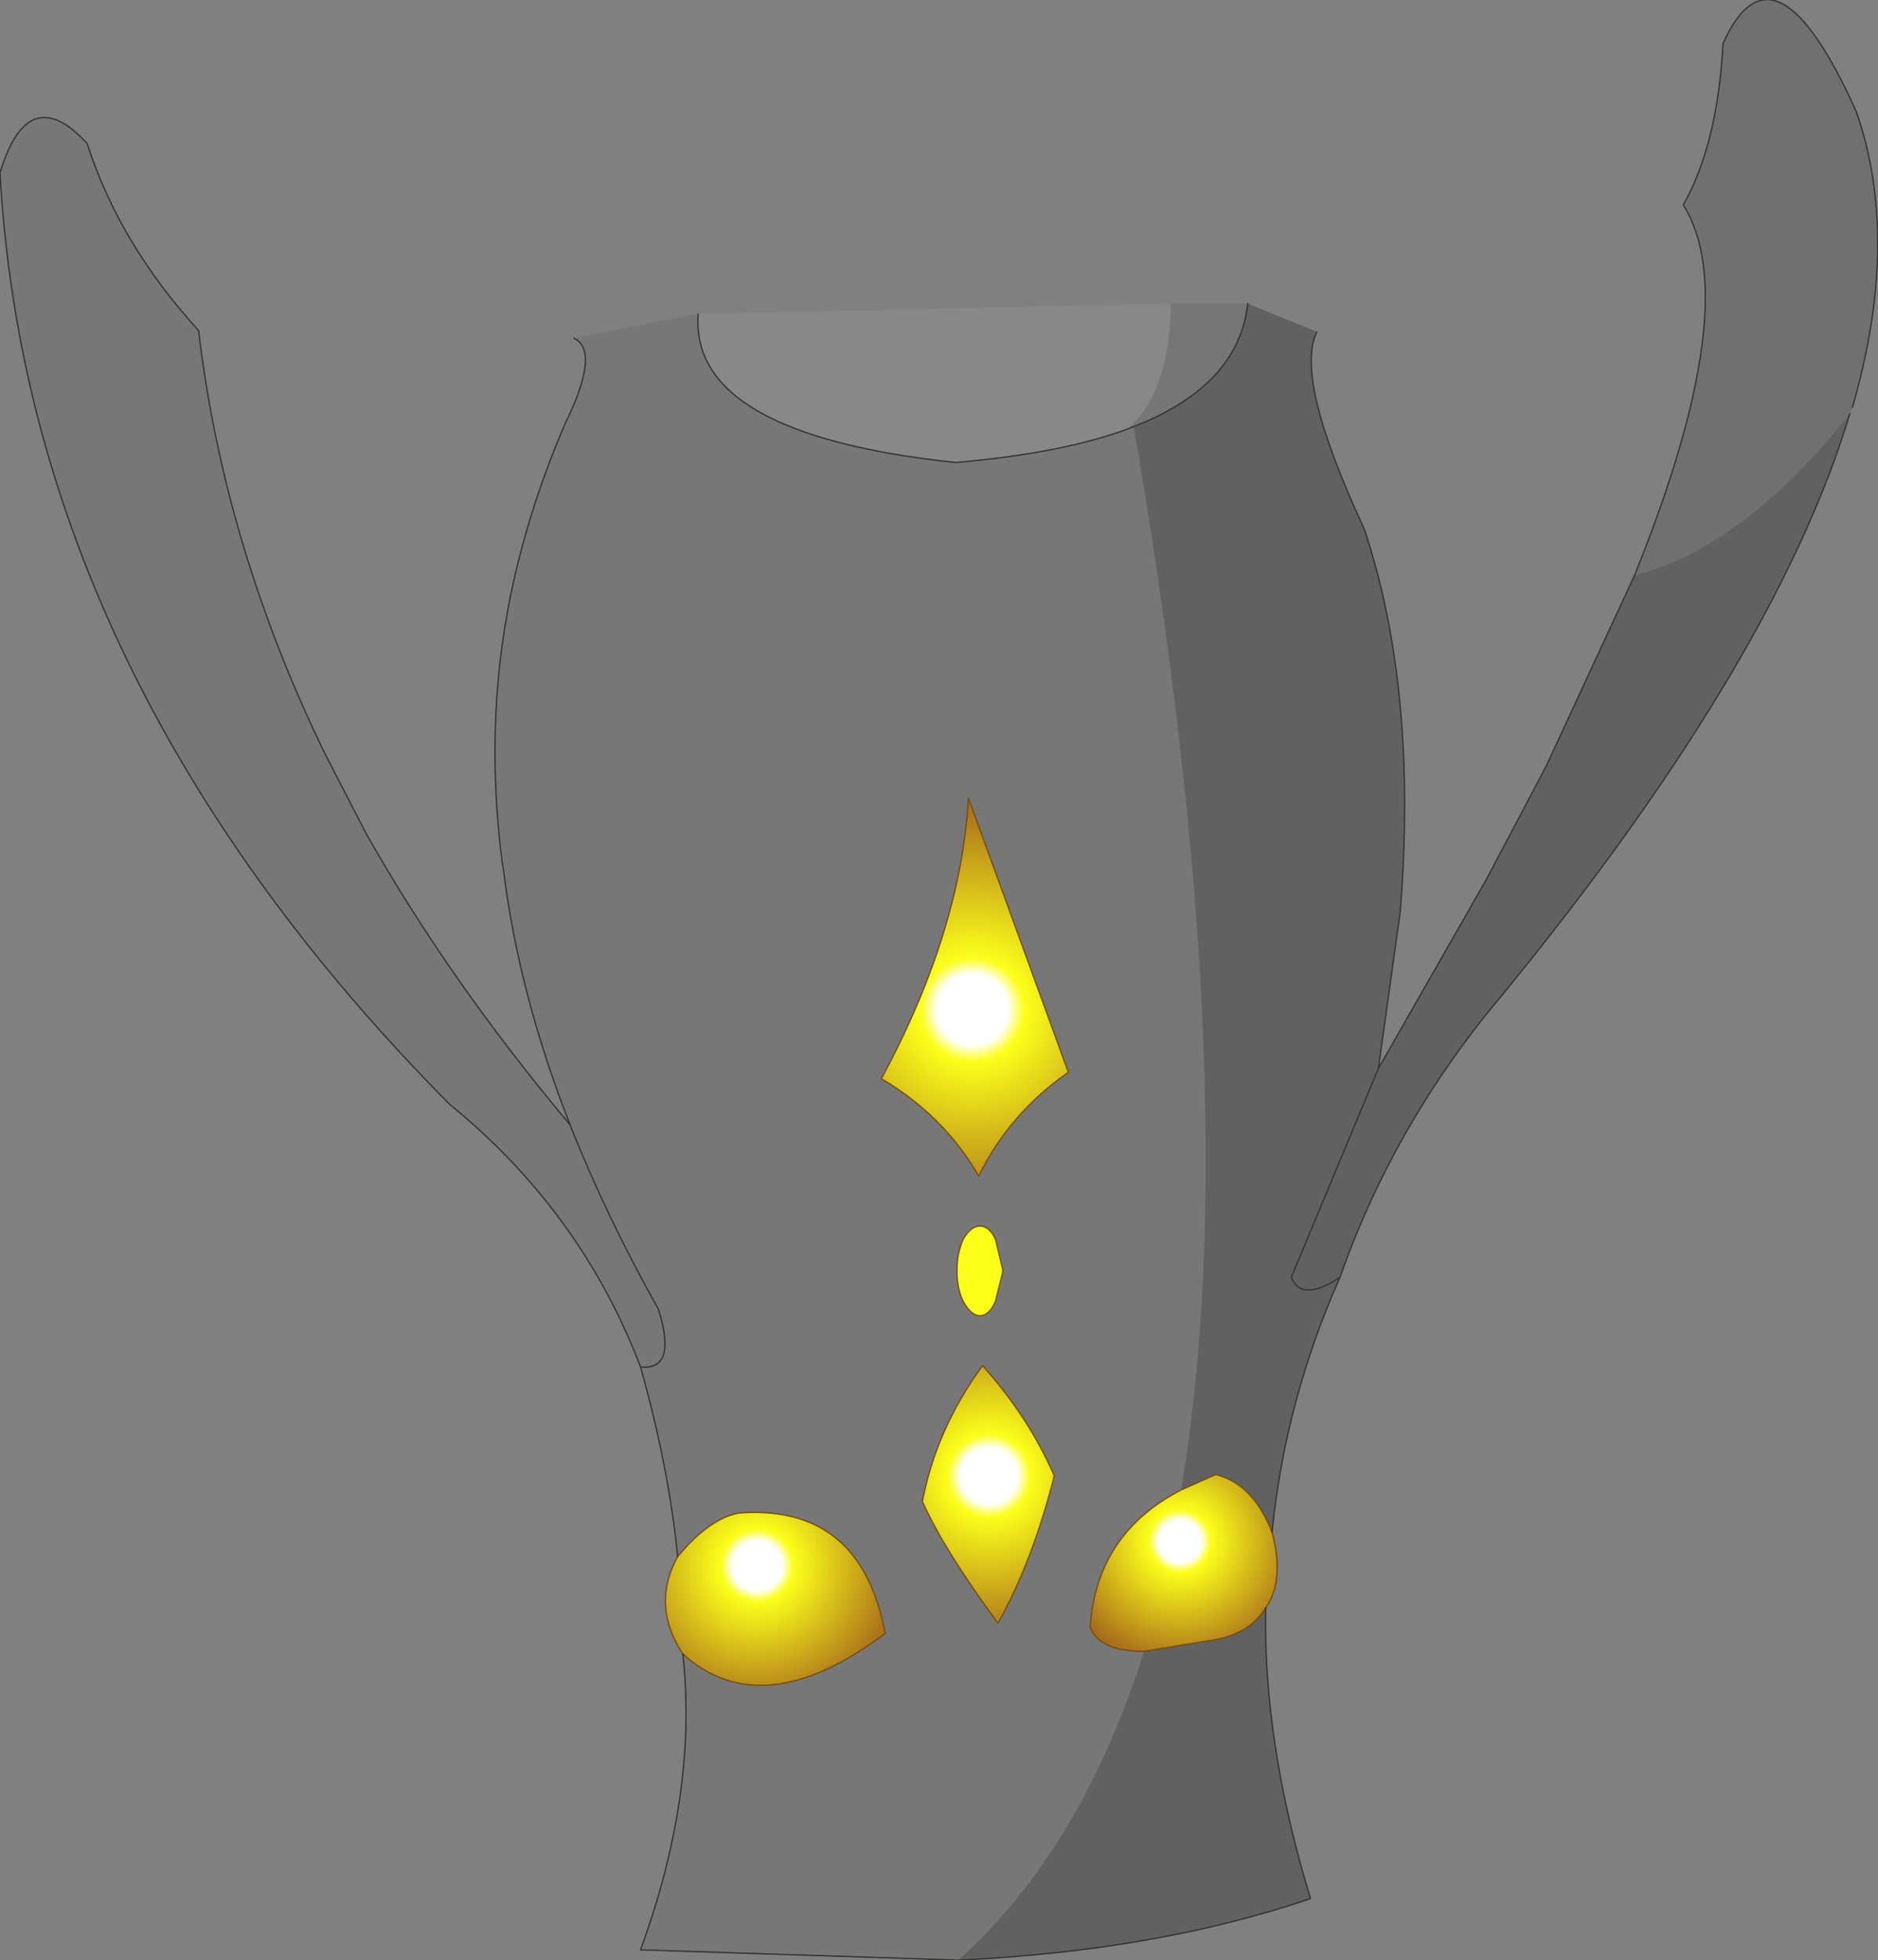 <?xml version="1.0" encoding="UTF-8" standalone="no"?>
<svg xmlns:xlink="http://www.w3.org/1999/xlink" height="76.5px" width="73.3px" xmlns="http://www.w3.org/2000/svg">
  <rect width="100%" height="100%" fill="#808080" stroke="none"/>
  <g transform="matrix(1.0, 0.0, 0.0, 1.0, 36.6, 38.3)">
    <path d="M0.8 38.2 L-11.6 37.8 Q-9.35 31.65 -9.95 26.25 -6.85 29.05 -2.05 25.45 -3.0 20.4 -7.75 20.75 -8.9 20.95 -10.15 22.45 -10.5 18.95 -11.6 15.05 -13.9 9.0 -19.05 4.8 -35.5 -11.8 -36.6 -31.55 -35.5 -35.2 -33.2 -32.7 -31.95 -28.8 -28.85 -25.4 -27.85 -16.95 -23.9 -8.85 L-22.3 -5.75 Q-19.05 0.0 -14.35 5.6 -16.35 0.5 -16.95 -4.35 L-17.0 -4.65 Q-17.75 -10.45 -16.5 -15.85 -15.8 -18.85 -14.55 -21.75 -13.15 -24.6 -14.2 -25.1 L-9.35 -26.05 Q-9.7 -21.35 0.7 -20.25 4.8 -20.6 7.4 -21.55 L7.65 -21.65 Q12.1 4.25 9.5 19.85 6.2 21.55 5.95 25.2 6.3 26.15 8.05 26.15 5.6 33.9 0.8 38.2 M1.0 10.05 Q0.75 10.6 0.75 11.3 0.75 12.0 1.0 12.5 1.3 13.05 1.65 13.05 2.0 13.05 2.25 12.5 L2.55 11.3 2.25 10.05 Q2.0 9.55 1.65 9.55 1.3 9.55 1.0 10.05 M5.1 3.55 L1.2 -7.15 Q0.9 -1.95 -2.2 3.8 0.25 5.25 1.6 7.6 2.8 5.15 5.1 3.55 M1.75 15.0 Q-0.05 17.45 -0.6 20.3 0.25 22.2 2.35 25.05 3.7 22.65 4.55 19.3 3.55 17.0 1.75 15.0 M-14.35 5.6 Q-12.95 9.15 -10.9 12.8 -10.15 15.2 -11.6 15.05 -10.15 15.2 -10.9 12.8 -12.95 9.15 -14.35 5.6" fill="#777777" fill-rule="evenodd" stroke="none"/>
    <path d="M-9.35 -26.05 L9.1 -26.45 Q9.05 -22.95 7.4 -21.55 4.8 -20.6 0.7 -20.25 -9.7 -21.35 -9.35 -26.05" fill="#888888" fill-rule="evenodd" stroke="none"/>
    <path d="M1.0 10.05 Q1.3 9.55 1.65 9.55 2.0 9.55 2.25 10.05 L2.55 11.3 2.25 12.5 Q2.0 13.05 1.65 13.05 1.3 13.05 1.0 12.5 0.75 12.0 0.75 11.3 0.75 10.6 1.0 10.05" fill="#fcff1a" fill-rule="evenodd" stroke="none"/>
    <path d="M-9.95 26.25 Q-11.2 24.35 -10.15 22.45 -8.9 20.95 -7.75 20.75 -3.0 20.4 -2.05 25.45 -6.85 29.05 -9.95 26.25" fill="url(#gradient0)" fill-rule="evenodd" stroke="none"/>
    <path d="M13.05 21.5 Q13.55 23.4 12.8 24.45 12.2 25.45 10.8 25.7 L8.05 26.15 Q6.3 26.15 5.95 25.2 6.2 21.55 9.5 19.85 L10.85 19.25 Q12.3 19.6 13.05 21.5" fill="url(#gradient1)" fill-rule="evenodd" stroke="none"/>
    <path d="M27.2 -15.85 Q31.5 -26.5 29.1 -30.3 30.45 -32.7 30.65 -36.6 32.65 -41.05 35.85 -33.95 37.6 -28.95 35.7 -22.4 L35.6 -22.15 Q31.4 -16.9 27.2 -15.85" fill="#707070" fill-rule="evenodd" stroke="none"/>
    <path d="M35.6 -22.15 Q32.6 -12.2 21.4 1.3 17.65 6.0 15.7 11.55 13.55 16.4 13.05 21.5 12.3 19.6 10.85 19.25 L9.5 19.85 Q12.1 4.25 7.65 -21.65 11.75 -23.25 12.1 -26.45 L14.8 -25.35 Q13.9 -23.55 16.65 -17.65 18.75 -11.35 18.05 -2.7 L17.2 3.4 21.4 -3.95 23.75 -8.4 27.2 -15.85 Q31.4 -16.9 35.6 -22.15 M12.8 24.45 Q12.7 29.75 14.55 35.8 8.5 37.85 0.8 38.2 5.6 33.9 8.05 26.15 L10.8 25.7 Q12.2 25.45 12.8 24.45 M15.7 11.55 Q14.2 12.55 13.8 11.55 L17.2 3.4 13.8 11.55 Q14.2 12.55 15.7 11.55" fill="#616161" fill-rule="evenodd" stroke="none"/>
    <path d="M9.1 -26.45 L12.1 -26.45 Q11.75 -23.25 7.65 -21.65 L7.4 -21.55 Q9.05 -22.95 9.1 -26.45" fill="#767676" fill-rule="evenodd" stroke="none"/>
    <path d="M1.75 15.0 Q3.55 17.0 4.55 19.3 3.7 22.65 2.35 25.05 0.25 22.2 -0.6 20.3 -0.05 17.45 1.75 15.0" fill="url(#gradient2)" fill-rule="evenodd" stroke="none"/>
    <path d="M5.1 3.55 Q2.8 5.15 1.6 7.6 0.25 5.25 -2.2 3.8 0.9 -1.95 1.2 -7.15 L5.1 3.55" fill="url(#gradient3)" fill-rule="evenodd" stroke="none"/>
    <path d="M13.05 21.5 Q13.55 23.4 12.8 24.45 12.2 25.45 10.8 25.7 L8.05 26.15 Q6.3 26.15 5.95 25.2 6.2 21.55 9.5 19.85 L10.85 19.25 Q12.3 19.6 13.05 21.5 M-9.95 26.25 Q-11.2 24.35 -10.15 22.45 -8.9 20.95 -7.75 20.75 -3.0 20.4 -2.05 25.45 -6.85 29.05 -9.95 26.25 M1.0 10.05 Q1.3 9.55 1.65 9.55 2.0 9.55 2.25 10.05 L2.55 11.3 2.25 12.5 Q2.0 13.05 1.65 13.05 1.3 13.05 1.0 12.5 0.75 12.0 0.75 11.3 0.75 10.6 1.0 10.05 M5.1 3.55 L1.2 -7.15 Q0.9 -1.95 -2.2 3.8 0.25 5.25 1.6 7.6 2.8 5.15 5.1 3.55 M1.75 15.0 Q-0.05 17.45 -0.6 20.3 0.25 22.2 2.35 25.05 3.7 22.65 4.55 19.3 3.55 17.0 1.75 15.0" fill="none" stroke="#744e10" stroke-linecap="round" stroke-linejoin="round" stroke-width="0.05"/>
    <path d="M27.2 -15.85 Q31.5 -26.5 29.1 -30.3 30.45 -32.7 30.65 -36.6 32.65 -41.05 35.85 -33.95 37.6 -28.95 35.7 -22.4 M35.6 -22.15 Q32.6 -12.2 21.4 1.3 17.65 6.0 15.7 11.55 13.55 16.4 13.05 21.5 M12.8 24.45 Q12.7 29.75 14.55 35.8 8.5 37.85 0.8 38.2 L-11.6 37.8 Q-9.35 31.65 -9.95 26.25 M-10.15 22.45 Q-10.5 18.95 -11.6 15.05 -13.9 9.0 -19.05 4.8 -35.5 -11.8 -36.6 -31.55 -35.5 -35.2 -33.2 -32.7 -31.95 -28.8 -28.85 -25.4 -27.85 -16.95 -23.9 -8.85 L-22.3 -5.75 Q-19.05 0.0 -14.35 5.6 -16.35 0.5 -16.95 -4.35 L-17.0 -4.65 Q-17.75 -10.45 -16.5 -15.85 -15.8 -18.85 -14.55 -21.75 -13.15 -24.6 -14.2 -25.1 M14.8 -25.35 Q13.9 -23.55 16.65 -17.65 18.75 -11.35 18.05 -2.7 L17.2 3.4 21.4 -3.95 23.75 -8.4 27.2 -15.85 M-9.35 -26.05 Q-9.7 -21.35 0.7 -20.25 4.8 -20.6 7.4 -21.55 L7.65 -21.65 Q11.75 -23.25 12.1 -26.45 M17.2 3.4 L13.8 11.55 Q14.2 12.55 15.7 11.55 M-11.6 15.05 Q-10.15 15.2 -10.9 12.8 -12.95 9.15 -14.35 5.6" fill="none" stroke="#32322e" stroke-linecap="round" stroke-linejoin="round" stroke-width="0.05"/>
  </g>
  <defs>
    <radialGradient cx="0" cy="0" gradientTransform="matrix(0.007, 0.0, 0.0, 0.007, -7.05, 22.8)" gradientUnits="userSpaceOnUse" id="gradient0" r="819.2" spreadMethod="pad">
      <stop offset="0.169" stop-color="#ffffff"/>
      <stop offset="0.247" stop-color="#fcff1a"/>
      <stop offset="1.0" stop-color="#a6691a"/>
    </radialGradient>
    <radialGradient cx="0" cy="0" gradientTransform="matrix(0.006, 0.0, 0.0, 0.006, 9.45, 21.85)" gradientUnits="userSpaceOnUse" id="gradient1" r="819.2" spreadMethod="pad">
      <stop offset="0.169" stop-color="#ffffff"/>
      <stop offset="0.247" stop-color="#fcff1a"/>
      <stop offset="1.0" stop-color="#a6691a"/>
    </radialGradient>
    <radialGradient cx="0" cy="0" gradientTransform="matrix(0.008, 0.0, 0.0, 0.008, 2.0, 19.3)" gradientUnits="userSpaceOnUse" id="gradient2" r="819.2" spreadMethod="pad">
      <stop offset="0.169" stop-color="#ffffff"/>
      <stop offset="0.247" stop-color="#fcff1a"/>
      <stop offset="1.0" stop-color="#a6691a"/>
    </radialGradient>
    <radialGradient cx="0" cy="0" gradientTransform="matrix(0.01, 0.0, 0.0, 0.01, 1.35, 1.1)" gradientUnits="userSpaceOnUse" id="gradient3" r="819.2" spreadMethod="pad">
      <stop offset="0.169" stop-color="#ffffff"/>
      <stop offset="0.247" stop-color="#fcff1a"/>
      <stop offset="1.0" stop-color="#a6691a"/>
    </radialGradient>
  </defs>
</svg>
